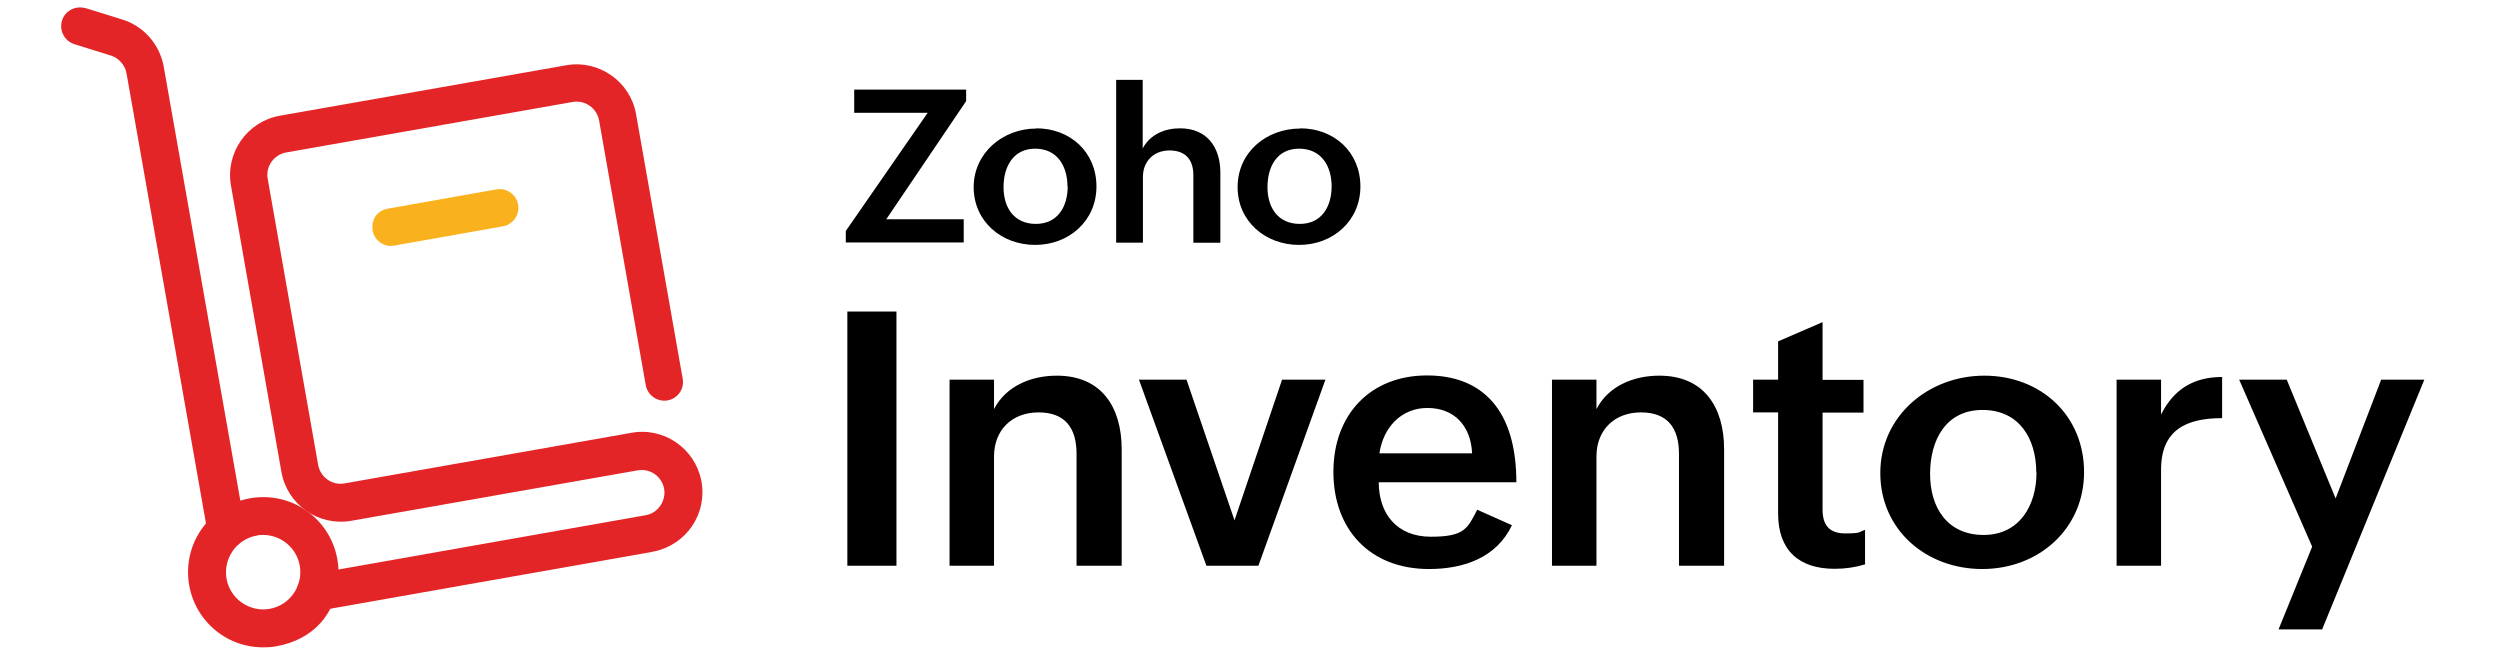 <svg xmlns="http://www.w3.org/2000/svg" viewBox="0 0 1130 296"><path d="M383 140.8h22.2v114.9H383V140.8zm46.2 30.8h20.1v13.3c5.4-10.4 16.7-15.1 28.4-15.1 20.2 0 29.3 14.2 29.3 33.3v52.6h-20.4v-50.6c0-11.8-5.3-18.7-17.2-18.7s-20.1 7.9-20.1 19.9v49.4h-20.1v-84zm85.6 0h21.5l21.7 63.6 21.5-63.6h19.6l-30.3 84.1h-23.5l-30.5-84.1zm168.6 65.8c-7 14.8-22 19.8-37.5 19.8-26.5 0-43.2-17.7-43.2-43.9s17-43.6 42.3-43.6 40.4 15.9 40.4 48.3h-62.2c0 14.2 8.2 24.6 23.5 24.6s16.6-3.7 21-12.2l15.7 7zm-18-32.5c-.6-12.7-8.3-20.5-20.2-20.5s-20 8.9-21.7 20.5h41.9zm36.1-33.3h20.1v13.3c5.4-10.4 16.7-15.1 28.4-15.1 20.2 0 29.3 14.2 29.3 33.3v52.6h-20.4v-50.6c0-11.8-5.3-18.7-17.2-18.7s-20.1 7.9-20.1 19.9v49.4h-20.1v-84zM843 255.1c-4.3 1.3-8.8 2-13.8 2-16 0-25.5-8.3-25.5-25v-45.7h-11.3v-14.8h11.3v-17.3l20.1-8.7v26.1h18.5v14.8h-18.5v43.9c0 6.6 2.8 10.7 10.2 10.7s6-.6 9-1.6v15.8zm53.9-85.3c25.5 0 45.1 17.9 45.1 43.6s-20.6 43.8-46 43.8-46.1-17.7-46.1-43.4 21.7-44 47-44zm23.5 43.8c0-15.5-7.8-28.3-24.3-28.3s-23.7 13.5-23.7 28.9 7.9 27.6 24.2 27.6 23.9-13.5 23.9-28.2zm36.3-42h20.1v15.8c5.7-11.5 14.8-17 27.6-17V189c-16.2 0-27.6 5.3-27.6 23.3v43.4h-20.1v-84.1zm88.4 75.5l-33-75.5h21.5l22.1 53.7 20.6-53.7h19.5l-46.2 112.9h-19.7l15.2-37.4zM382.3 104.4l37-53.4h-33.2V40.5h50.6v5.2l-36.1 53.4h35v10.5h-53.3v-5.2zM468.4 58c15.4 0 27.2 10.8 27.2 26.3s-12.4 26.4-27.7 26.4-27.8-10.7-27.8-26.1 13.1-26.5 28.3-26.5zm14.1 26.3c0-9.3-4.7-17.1-14.6-17.1s-14.3 8.1-14.3 17.4 4.8 16.6 14.6 16.6c10.1 0 14.4-8.1 14.4-17zm21.9-48.2h12.1v31c3.3-6.3 9.9-9.1 16.9-9.1 12.1 0 18.2 8.5 18.2 20v31.7h-12.2V79.2c0-7.3-3.8-11.2-10.8-11.2s-12 4.8-12 12v29.7h-12.1V36.1zM587.7 58c15.4 0 27.2 10.8 27.2 26.3s-12.4 26.4-27.7 26.4-27.8-10.7-27.8-26.1c0-15.9 13.1-26.5 28.3-26.5zm14.2 26.3c0-9.3-4.7-17.1-14.7-17.1s-14.3 8.1-14.3 17.4 4.8 16.6 14.6 16.6c10.1 0 14.4-8.1 14.4-17z"/><path fill="#e42527" d="M102.2 248.1c-4.1 0-7.6-3-8.3-7L57.2 33.2c-.7-3.8-3.4-6.9-7.1-8.1L33.7 20c-4.5-1.4-7-6.1-5.7-10.6s6.1-7 10.6-5.7h.2l16.4 5.1c9.8 3 17 11.3 18.8 21.3L110.7 238c.8 4.6-2.3 9-6.9 9.8-.5 0-1 .1-1.5.1zm40.4 28.3c-4.7 0-8.5-3.8-8.5-8.5s3-7.6 7-8.4l150.6-26.6c5.6-.9 9.4-6.3 8.5-11.9-1-5.6-6.3-9.4-11.9-8.4h-.1l-129.4 22.8c-14.9 2.6-29-7.3-31.6-22.1L104.4 83.9c-2.6-14.8 7.3-29 22.1-31.6l129.4-22.8c14.8-2.6 29 7.3 31.6 22.1l21.1 119.7c.8 4.6-2.4 9-7 9.7-4.5.7-8.8-2.3-9.7-6.8L270.8 54.5c-1-5.6-6.3-9.4-12-8.4L129.4 68.9c-5.6 1-9.4 6.3-8.4 11.9l22.8 129.3c1 5.6 6.3 9.4 11.9 8.4L285 195.7c14.8-2.9 29.1 6.8 32 21.6 2.9 14.8-6.8 29.1-21.6 32-.3 0-.6.1-.9.2l-150.6 26.6c-.5.1-1 .1-1.5.1z"/><path fill="#f9b21d" d="M176.8 111.2c-4.7 0-8.5-3.8-8.5-8.5s3-7.7 7-8.4l49.1-8.7c4.6-.8 9 2.3 9.8 6.9s-2.3 9-6.9 9.8l-49.1 8.7c-.5 0-1 .1-1.5.1z"/><path fill="#e42527" d="M118.9 292.6c-18.8 0-33.9-15.2-33.9-34s15.2-33.9 34-33.9 34 15.2 34 34-11.8 30.5-28 33.4c-2 .4-3.9.5-5.9.5zm.1-50.8c-1 0-2 0-3 .3-9.1 1.6-15.2 10.4-13.6 19.5s10.4 15.2 19.5 13.6c9.1-1.6 15.2-10.4 13.6-19.5-1.4-8-8.4-13.9-16.5-13.9z"/></svg>